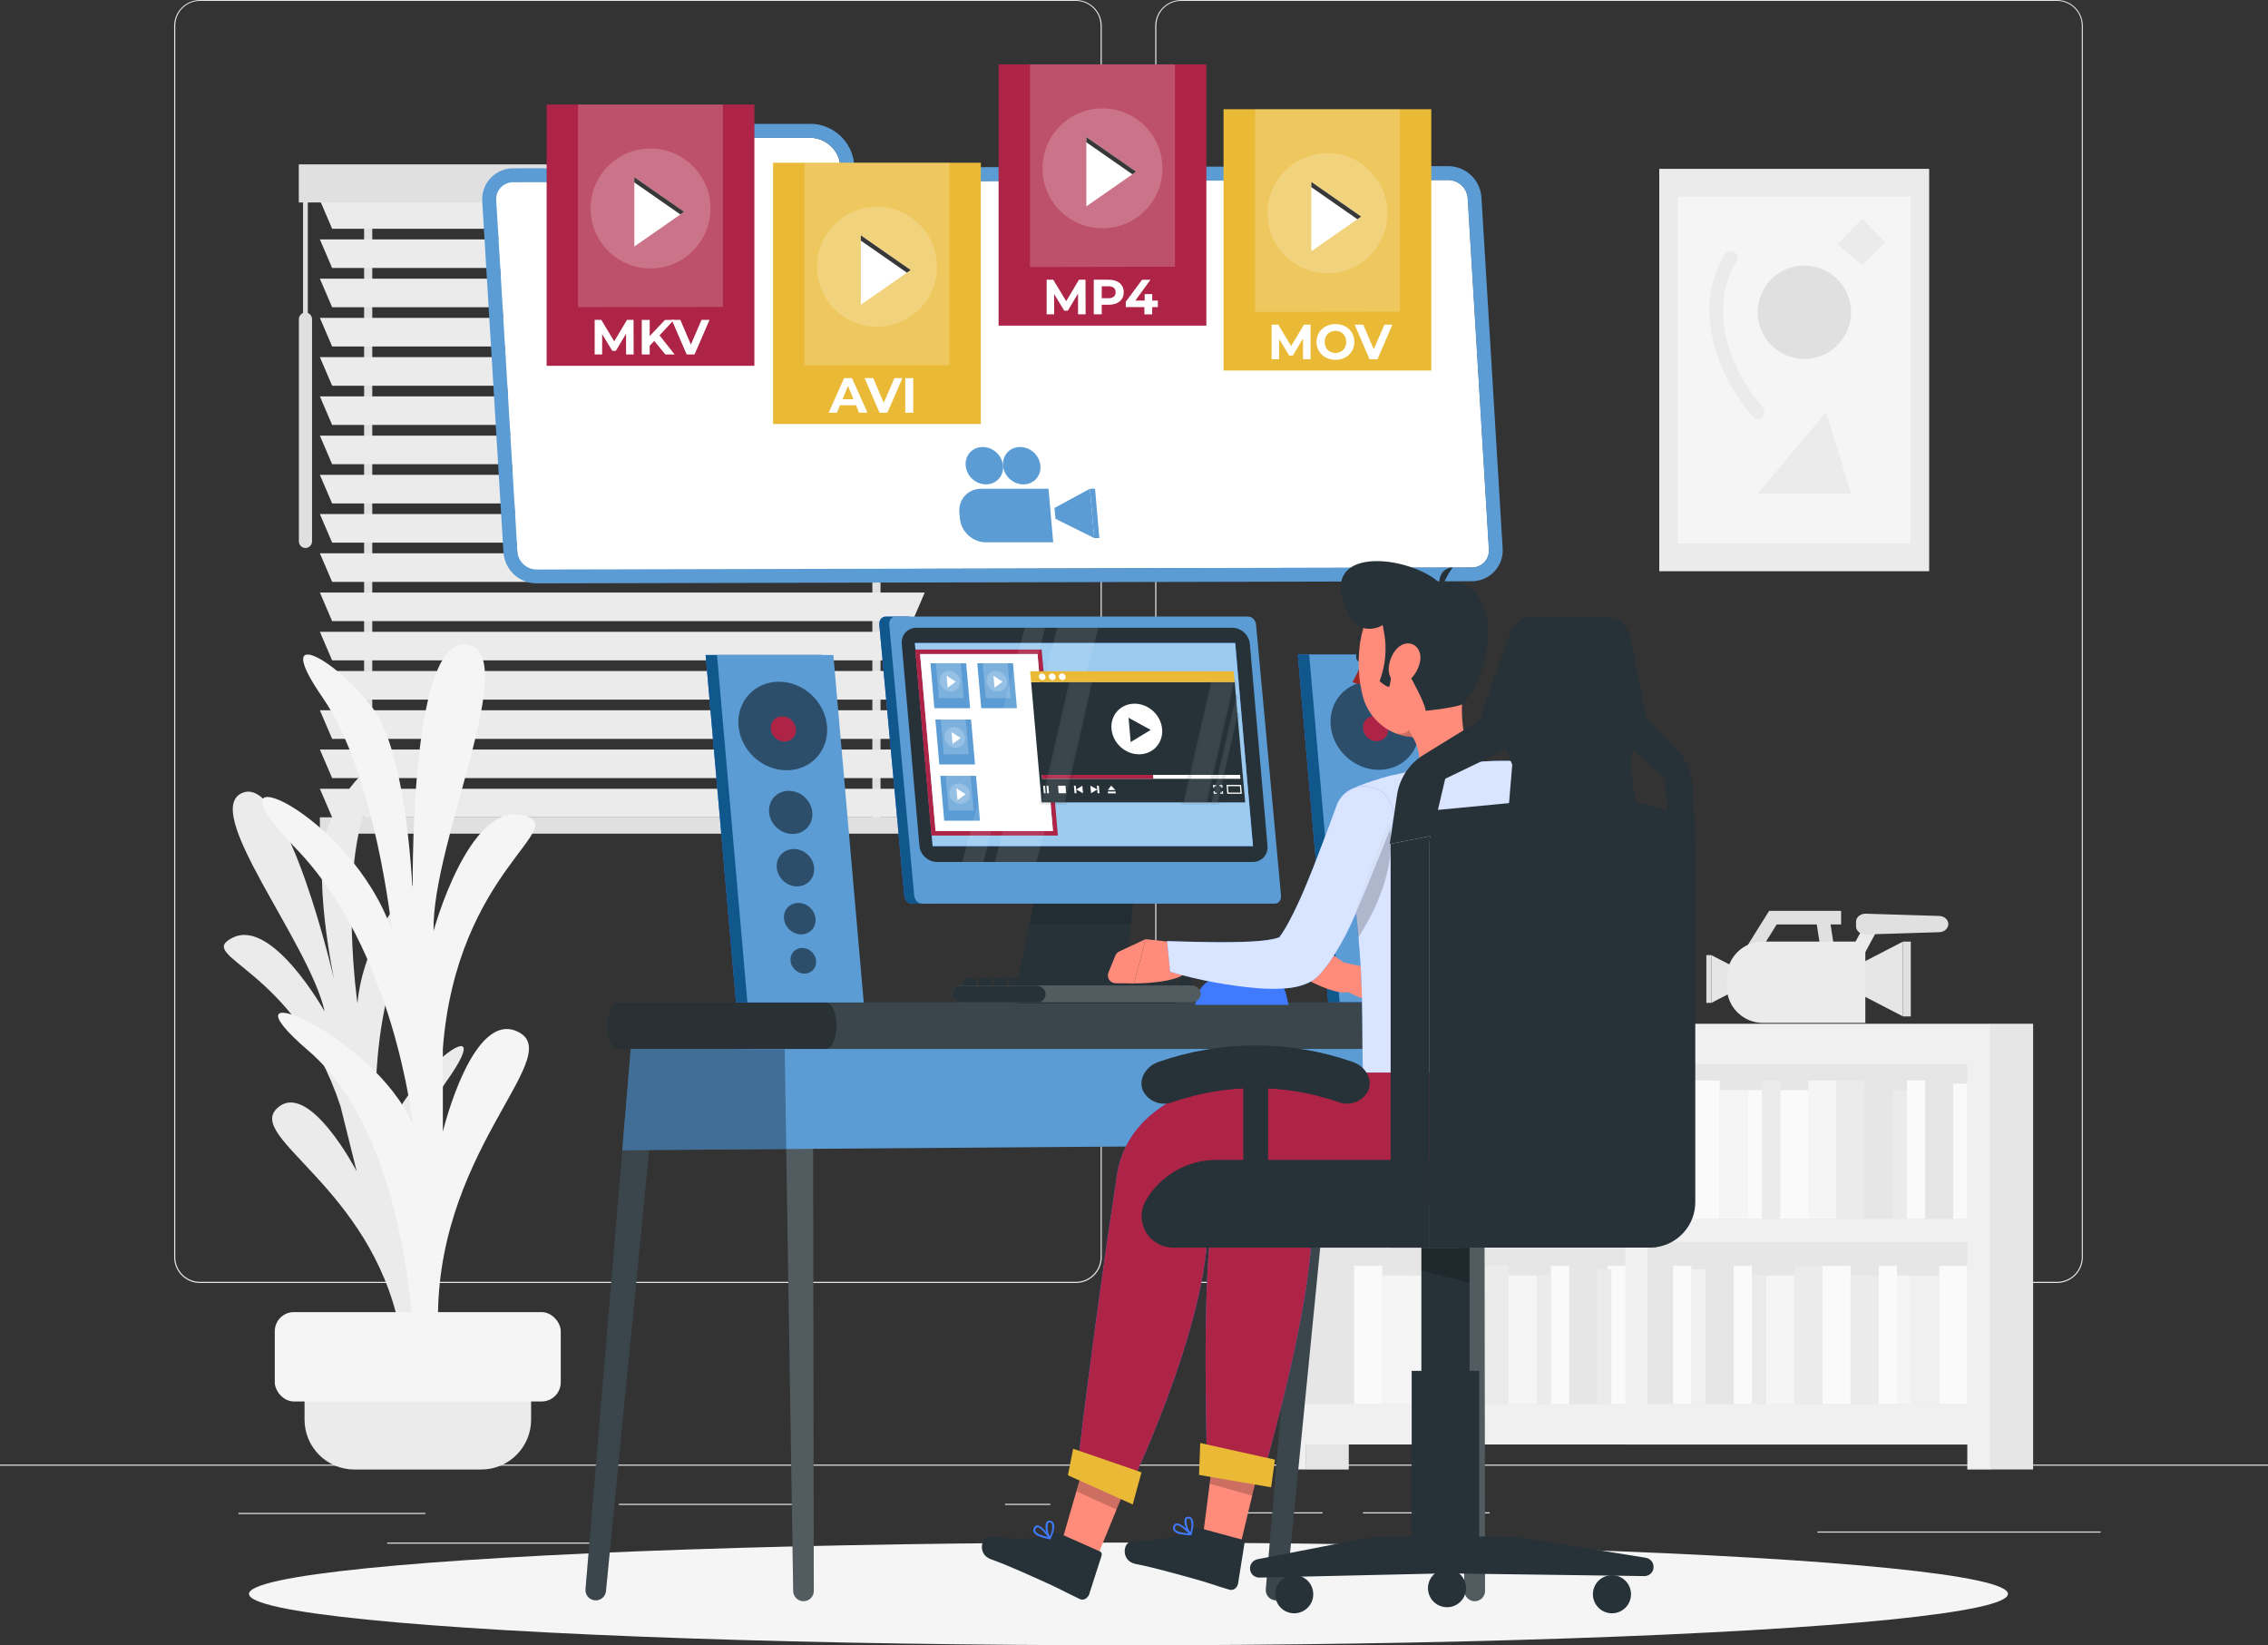 <?xml version="1.0" encoding="UTF-8"?>
<svg id="Layer_2" data-name="Layer 2" xmlns="http://www.w3.org/2000/svg" viewBox="0 0 500 362.66">
  <rect x="0" y="0" width="500" height="362.66" fill="#333333" stroke="none"/>
  <g id="Plant">
    <g>
      <path d="m237.18,282.8H44.09c-3.15,0-5.7-2.56-5.7-5.71V5.66c.03-3.13,2.57-5.65,5.7-5.66h193.09c3.15,0,5.71,2.56,5.71,5.71h0v271.38c0,3.15-2.56,5.71-5.71,5.71ZM44.09.2c-3.01,0-5.45,2.45-5.45,5.46v271.43c0,3.01,2.44,5.45,5.45,5.46h193.09c3.01,0,5.45-2.45,5.46-5.46V5.66c0-3.01-2.45-5.45-5.46-5.46H44.09Z" fill="#e6e6e6"/>
      <path d="m453.49,282.8h-193.1c-3.15,0-5.7-2.56-5.71-5.71V5.66c.03-3.13,2.58-5.65,5.71-5.66h193.1c3.13.01,5.66,2.53,5.69,5.66v271.43c0,3.15-2.54,5.7-5.69,5.71ZM260.39.2c-3.01,0-5.45,2.45-5.46,5.46v271.43c0,3.01,2.45,5.45,5.46,5.46h193.1c3.01,0,5.45-2.45,5.46-5.46V5.66c0-3.01-2.45-5.45-5.46-5.46h-193.1Z" fill="#e6e6e6"/>
    </g>
    <g>
      <rect x="52.57" y="333.48" width="41.21" height=".25" fill="#e0e0e0"/>
      <rect x="136.45" y="331.48" width="41.33" height=".25" fill="#e0e0e0"/>
      <rect x="221.56" y="331.48" width="10" height=".25" fill="#e0e0e0"/>
      <rect x="85.36" y="340.02" width="46.25" height=".25" fill="#e0e0e0"/>
      <rect x="269.98" y="333.35" width="21.6" height=".25" fill="#e0e0e0"/>
      <rect x="300.48" y="333.35" width="27.93" height=".25" fill="#e0e0e0"/>
      <rect x="400.67" y="337.58" width="62.44" height=".25" fill="#e0e0e0"/>
    </g>
    <rect y="322.83" width="500" height=".25" fill="#e0e0e0"/>
    <g>
      <g>
        <g>
          <rect x="80.27" y="41.59" width="1.8" height="140.37" fill="#e0e0e0"/>
          <rect x="192.32" y="41.59" width="1.8" height="140.37" fill="#e0e0e0"/>
        </g>
        <polygon points="201.17 50.42 73.22 50.42 70.52 44.12 203.87 44.12 201.17 50.42" fill="#ebebeb"/>
        <polygon points="201.17 59.07 73.22 59.07 70.52 52.77 203.87 52.77 201.17 59.07" fill="#ebebeb"/>
        <polygon points="201.17 67.72 73.22 67.72 70.52 61.42 203.87 61.42 201.17 67.72" fill="#ebebeb"/>
        <polygon points="201.17 76.37 73.22 76.37 70.52 70.07 203.87 70.07 201.17 76.37" fill="#ebebeb"/>
        <polygon points="201.17 85.02 73.22 85.02 70.52 78.72 203.87 78.72 201.17 85.02" fill="#ebebeb"/>
        <polygon points="201.17 93.67 73.22 93.67 70.52 87.37 203.87 87.37 201.17 93.67" fill="#ebebeb"/>
        <polygon points="201.17 102.32 73.22 102.32 70.52 96.02 203.87 96.02 201.17 102.32" fill="#ebebeb"/>
        <polygon points="201.17 110.97 73.22 110.97 70.52 104.67 203.87 104.67 201.17 110.97" fill="#ebebeb"/>
        <polygon points="201.17 119.61 73.22 119.61 70.52 113.31 203.87 113.31 201.17 119.61" fill="#ebebeb"/>
        <polygon points="201.17 128.26 73.22 128.26 70.52 121.96 203.87 121.96 201.17 128.26" fill="#ebebeb"/>
        <polygon points="201.17 136.91 73.22 136.91 70.52 130.61 203.87 130.61 201.17 136.91" fill="#ebebeb"/>
        <polygon points="201.17 145.56 73.22 145.56 70.52 139.26 203.87 139.26 201.17 145.56" fill="#ebebeb"/>
        <polygon points="201.17 154.21 73.22 154.21 70.52 147.91 203.87 147.91 201.17 154.21" fill="#ebebeb"/>
        <polygon points="201.17 162.86 73.22 162.86 70.52 156.56 203.87 156.56 201.17 162.86" fill="#ebebeb"/>
        <polygon points="201.17 171.51 73.22 171.51 70.52 165.21 203.87 165.21 201.17 171.51" fill="#ebebeb"/>
        <polygon points="201.17 180.16 73.22 180.16 70.52 173.86 203.87 173.86 201.17 180.16" fill="#ebebeb"/>
        <rect x="70.52" y="180.16" width="133.35" height="3.6" fill="#e0e0e0"/>
        <rect x="65.87" y="36.23" width="142.65" height="8.4" fill="#e0e0e0"/>
        <path d="m67.34,120.79h0c-.8,0-1.45-.65-1.45-1.45v-48.99c0-.8.65-1.45,1.45-1.45h0c.8,0,1.45.65,1.45,1.45v48.99c0,.8-.65,1.45-1.45,1.45Z" fill="#e0e0e0"/>
        <rect x="66.81" y="42.94" width="1.05" height="29.1" fill="#e0e0e0"/>
      </g>
      <g>
        <g>
          <rect x="360.84" y="231.73" width="75.81" height="81.59" fill="#e6e6e6"/>
          <rect x="438.69" y="225.66" width="9.53" height="98.25" fill="#e6e6e6"/>
          <rect x="372.9" y="238.16" width="6.21" height="30.49" fill="#fafafa"/>
          <rect x="398.66" y="238.16" width="6.21" height="30.49" fill="#f5f5f5"/>
          <rect x="379.11" y="240.3" width="6.21" height="28.35" fill="#f5f5f5"/>
          <rect x="392.44" y="240.3" width="6.21" height="28.35" fill="#fafafa"/>
          <rect x="388.43" y="238.16" width="4.01" height="30.49" fill="#ebebeb"/>
          <rect x="385.33" y="240.3" width="3.11" height="28.35" fill="#fafafa"/>
          <rect x="404.87" y="238.16" width="6.21" height="30.49" fill="#ebebeb"/>
          <rect x="411.08" y="240.3" width="6.21" height="28.35" fill="#e6e6e6"/>
          <rect x="424.41" y="240.3" width="6.21" height="28.35" fill="#e6e6e6"/>
          <rect x="420.4" y="238.16" width="4.01" height="30.49" fill="#fafafa"/>
          <rect x="417.29" y="240.3" width="3.11" height="28.35" fill="#ebebeb"/>
          <rect x="430.62" y="238.88" width="3.11" height="29.77" fill="#fafafa"/>
          <rect x="427.52" y="279.02" width="6.21" height="30.49" transform="translate(861.24 588.54) rotate(180)" fill="#fafafa"/>
          <rect x="401.76" y="279.02" width="6.21" height="30.49" transform="translate(809.74 588.54) rotate(180)" fill="#fafafa"/>
          <rect x="421.3" y="281.17" width="6.21" height="28.35" transform="translate(848.82 590.68) rotate(180)" fill="#f0f0f0"/>
          <rect x="407.97" y="281.17" width="6.21" height="28.35" transform="translate(822.16 590.68) rotate(180)" fill="#ebebeb"/>
          <rect x="414.18" y="279.02" width="4.01" height="30.49" transform="translate(832.38 588.54) rotate(180)" fill="#fafafa"/>
          <rect x="418.2" y="281.17" width="3.11" height="28.35" transform="translate(839.5 590.68) rotate(180)" fill="#f5f5f5"/>
          <rect x="395.55" y="279.02" width="6.21" height="30.49" transform="translate(797.31 588.54) rotate(180)" fill="#ebebeb"/>
          <rect x="389.34" y="281.17" width="6.21" height="28.35" transform="translate(784.89 590.68) rotate(180)" fill="#f5f5f5"/>
          <rect x="376.01" y="281.17" width="6.21" height="28.35" transform="translate(758.23 590.68) rotate(180)" fill="#e6e6e6"/>
          <rect x="382.22" y="279.02" width="4.01" height="30.49" transform="translate(768.45 588.54) rotate(180)" fill="#fafafa"/>
          <rect x="368.89" y="279.02" width="4.01" height="30.49" transform="translate(741.79 588.54) rotate(180)" fill="#fafafa"/>
          <rect x="386.23" y="281.17" width="3.11" height="28.35" transform="translate(775.57 590.68) rotate(180)" fill="#ebebeb"/>
          <rect x="372.9" y="279.75" width="3.11" height="29.77" transform="translate(748.91 589.26) rotate(180)" fill="#f0f0f0"/>
          <path d="m436.26,225.66h-77.83v92.75h75.28v5.51h5.08v-98.25h-2.54Zm-2.54,83.85h-70.49v-35.75h70.49v35.75Zm0-40.83h-70.49v-34.13h70.49v34.13Z" fill="#f0f0f0"/>
          <rect x="284.9" y="231.73" width="75.81" height="81.59" transform="translate(645.62 545.06) rotate(180)" fill="#e6e6e6"/>
          <rect x="287.82" y="317.41" width="9.53" height="6.5" transform="translate(585.17 641.33) rotate(180)" fill="#e6e6e6"/>
          <rect x="351.95" y="238.16" width="6.21" height="30.49" transform="translate(710.1 506.81) rotate(180)" fill="#fafafa"/>
          <rect x="326.19" y="238.16" width="6.21" height="30.49" transform="translate(658.6 506.81) rotate(180)" fill="#f5f5f5"/>
          <rect x="345.73" y="240.3" width="6.21" height="28.35" transform="translate(697.68 508.95) rotate(180)" fill="#f5f5f5"/>
          <rect x="332.4" y="240.3" width="6.21" height="28.35" transform="translate(671.02 508.95) rotate(180)" fill="#fafafa"/>
          <rect x="338.62" y="238.16" width="4.01" height="30.49" transform="translate(681.24 506.81) rotate(180)" fill="#ebebeb"/>
          <rect x="342.63" y="240.3" width="3.11" height="28.35" transform="translate(688.36 508.95) rotate(180)" fill="#fafafa"/>
          <rect x="324.08" y="238.16" width="6.21" height="30.49" transform="translate(654.36 506.81) rotate(180)" fill="#ebebeb"/>
          <rect x="317.86" y="240.3" width="6.21" height="28.35" transform="translate(641.94 508.95) rotate(180)" fill="#e6e6e6"/>
          <rect x="304.53" y="240.3" width="6.21" height="28.35" transform="translate(615.28 508.95) rotate(180)" fill="#e6e6e6"/>
          <rect x="310.75" y="238.16" width="4.01" height="30.49" transform="translate(625.5 506.81) rotate(180)" fill="#fafafa"/>
          <rect x="314.76" y="240.3" width="3.11" height="28.35" transform="translate(632.62 508.95) rotate(180)" fill="#ebebeb"/>
          <rect x="301.43" y="238.88" width="3.11" height="29.77" transform="translate(605.96 507.53) rotate(180)" fill="#f5f5f5"/>
          <rect x="298.51" y="279.02" width="6.21" height="30.49" fill="#fafafa"/>
          <rect x="324.26" y="279.02" width="6.21" height="30.49" fill="#fafafa"/>
          <rect x="304.72" y="281.17" width="6.21" height="28.35" fill="#f5f5f5"/>
          <rect x="318.05" y="281.17" width="6.21" height="28.35" fill="#ebebeb"/>
          <rect x="314.04" y="279.02" width="4.01" height="30.49" fill="#fafafa"/>
          <rect x="310.93" y="281.17" width="3.11" height="28.35" fill="#f5f5f5"/>
          <rect x="326.38" y="279.02" width="6.21" height="30.49" fill="#ebebeb"/>
          <rect x="332.59" y="281.17" width="6.21" height="28.35" fill="#f5f5f5"/>
          <rect x="345.92" y="281.17" width="6.21" height="28.35" fill="#e6e6e6"/>
          <rect x="341.91" y="279.02" width="4.01" height="30.49" fill="#fafafa"/>
          <rect x="354.42" y="279.02" width="4.01" height="30.49" fill="#fafafa"/>
          <rect x="338.8" y="281.17" width="3.11" height="28.35" fill="#ebebeb"/>
          <rect x="352.13" y="279.75" width="3.11" height="29.77" fill="#ebebeb"/>
          <path d="m282.75,225.66v98.25h5.08v-5.51h75.28v-92.75h-80.37Zm5.08,48.1h70.49v35.75h-70.49v-35.75Zm0-39.21h70.49v34.13h-70.49v-34.13Z" fill="#f0f0f0"/>
        </g>
        <g>
          <path d="m92.43,291.41s-7.28-34.4,5.98-53.03c13.26-18.63-11.98-.21-14.88,17.23,0,0-4.35-31.18,8.51-53.12,12.86-21.94-11.2-3.93-13.24,18.68,0,0-3.94-27.82,1.97-43.46,5.91-15.63-4.37-5.58-8.32,4.22-3.95,9.8,1.23,34.07,1.23,34.07,0,0-10.31-44.87-20.07-41.3-9.76,3.57,14.59,32.97,17.97,48.27,0,0-11.51-20.58-20.24-16.3-8.73,4.28,13.52,6.42,23.71,37.11l3.58,14.39s-10.59-20.31-17.52-13.9c-6.93,6.41,20.53,17.47,26.91,48.25l4.41-1.1Z" fill="#ebebeb"/>
          <g>
            <path d="m67.13,301.92h49.96v11.01c0,6.07-4.93,10.99-10.99,10.99h-27.97c-6.07,0-10.99-4.93-10.99-10.99v-11.01h0Z" fill="#ebebeb"/>
            <rect x="60.58" y="289.22" width="63.04" height="19.7" rx="4.21" ry="4.21" fill="#f5f5f5"/>
          </g>
          <path d="m91.01,293.39s-1.53-43.37-22.96-61.73c-21.43-18.37,14.29-3.83,22.96,16.2,0,0-4.08-38.65-26.02-61.09-21.94-22.45,12.24-8.04,21.43,18.43,0,0-3.57-34.5-15.31-51.46-11.73-16.97,3.57-7.99,11.22,2.57,7.65,10.56,8.67,41.17,8.67,41.17,0,0-1.02-56.82,11.73-55.45,12.75,1.37-7.65,43.84-7.14,63.16,0,0,7.65-28.08,19.39-25.55,11.73,2.53-14.29,11.71-17.35,51.51v18.3s6.63-27.48,16.84-21.87c10.2,5.61-19.39,27.04-17.86,65.81h-5.61Z" fill="#f5f5f5"/>
        </g>
      </g>
      <g>
        <rect x="365.8" y="37.22" width="59.5" height="88.69" fill="#ebebeb"/>
        <rect x="369.91" y="43.34" width="51.29" height="76.45" fill="#f5f5f5"/>
        <g>
          <circle cx="397.8" cy="68.83" r="10.29" transform="translate(239.42 440.17) rotate(-76.72)" fill="#e0e0e0"/>
          <polygon points="387.51 108.83 402.56 90.83 408.09 108.83 387.51 108.83" fill="#ebebeb"/>
          <path d="m380.26,56.04c-7.2,11.73-1.99,26.29,6.19,35.85,1.26,1.47,3.37-.66,2.12-2.12-7.31-8.54-12.17-21.7-5.72-32.21,1.01-1.65-1.58-3.16-2.59-1.51h0Z" fill="#ebebeb"/>
          <polygon points="410.56 48.2 405.06 53.83 410.56 58.54 415.56 53.37 410.56 48.2" fill="#ebebeb"/>
        </g>
      </g>
      <g>
        <g>
          <polygon points="409.81 211.28 383.45 211.28 390.02 200.78 405.89 200.78 405.89 203.78 391.68 203.78 388.87 208.28 409.81 208.28 409.81 211.28" fill="#e0e0e0"/>
          <rect x="400.72" y="202.02" width="3" height="6.04" transform="translate(-26.47 63.46) rotate(-8.74)" fill="#e0e0e0"/>
        </g>
        <g>
          <rect x="407.55" y="205.23" width="7.33" height="3" transform="translate(33.55 469.81) rotate(-61.55)" fill="#ebebeb"/>
          <path d="m427.52,205.48l-16.18.5c-1.18.04-2.16-.78-2.16-1.79v-1c0-1.02.98-1.83,2.16-1.79l16.18.5c1.12.03,2.01.83,2.01,1.79h0c0,.97-.89,1.76-2.01,1.79Z" fill="#e0e0e0"/>
        </g>
        <g>
          <polygon points="377.28 221.06 385.21 216.96 385.21 214.63 377.28 210.53 377.28 221.06" fill="#e6e6e6"/>
          <rect x="376.18" y="210.53" width="1.1" height="10.53" fill="#e0e0e0"/>
        </g>
        <g>
          <polygon points="419.53 224.04 407.12 217.62 407.12 213.97 419.53 207.55 419.53 224.04" fill="#e6e6e6"/>
          <rect x="419.53" y="207.55" width="1.72" height="16.5" fill="#e0e0e0"/>
        </g>
        <path d="m411.23,225.47h-22.59c-4.39,0-7.95-3.56-7.95-7.96v-2.01c0-4.39,3.56-7.95,7.95-7.95h22.59v17.92Z" fill="#ebebeb"/>
      </g>
    </g>
    <g id="Shadow--inject-214">
      <ellipse id="path--inject-214" cx="248.78" cy="351.34" rx="193.89" ry="11.32" fill="#f5f5f5"/>
    </g>
    <g>
      <path d="m295.29,231.96h-6.24l-9.99,118.35c-.11,1.32.93,2.45,2.26,2.45h0c1.16,0,2.14-.88,2.25-2.04l11.73-118.77Z" fill="#263238"/>
      <path d="m295.29,231.96h-6.24l-9.99,118.35c-.11,1.32.93,2.45,2.26,2.45h0c1.16,0,2.14-.88,2.25-2.04l11.73-118.77Z" fill="#fff" opacity=".1"/>
      <g>
        <path d="m145.31,231.13h-6.24l-9.99,119.18c-.11,1.32.93,2.45,2.26,2.45h0c1.16,0,2.14-.88,2.25-2.04l11.73-119.59Z" fill="#263238"/>
        <path d="m145.31,231.13h-6.24l-9.99,119.18c-.11,1.32.93,2.45,2.26,2.45h0c1.16,0,2.14-.88,2.25-2.04l11.73-119.59Z" fill="#fff" opacity=".1"/>
      </g>
      <g>
        <g>
          <path d="m172.99,231.13h6.24l.18,119.54c0,1.25-1.01,2.27-2.27,2.27h0c-1.24,0-2.25-1-2.27-2.23l-1.89-119.58Z" fill="#263238"/>
          <path d="m172.99,231.13h6.24l.18,119.54c0,1.25-1.01,2.27-2.27,2.27h0c-1.24,0-2.25-1-2.27-2.23l-1.89-119.58Z" fill="#fff" opacity=".2"/>
        </g>
        <g>
          <path d="m320.97,231.13h6.24l.18,119.54c0,1.25-1.01,2.27-2.27,2.27h0c-1.24,0-2.25-1-2.27-2.23l-1.89-119.58Z" fill="#263238"/>
          <path d="m327.22,231.13l.18,119.54c0,1.25-1.01,2.27-2.27,2.27h0c-1.24,0-2.25-1-2.27-2.23l-1.89-119.58h6.24Z" fill="#fff" opacity=".2"/>
        </g>
        <polygon points="137.19 253.54 327.08 252.13 327.08 231.13 139.06 231.13 137.19 253.54" fill="#5b9cd5"/>
        <polygon points="172.99 231.29 173.34 253.27 137.19 253.54 139.06 231.13 172.99 231.29" opacity=".3"/>
      </g>
      <path d="m334.41,226.09h0c0-2.83-1.05-5.12-2.35-5.13h-195.83c-1.3,0-2.35,2.3-2.35,5.13h0c0,2.83,1.05,5.12,2.35,5.13h195.83c1.3,0,2.35-2.3,2.35-5.13Z" fill="#263238"/>
      <path d="m334.41,226.09h0c0-2.83-1.05-5.12-2.35-5.13h-195.83c-1.3,0-2.35,2.3-2.35,5.13h0c0,2.83,1.05,5.12,2.35,5.13h195.83c1.3,0,2.35-2.3,2.35-5.13Z" fill="#fff" opacity=".1"/>
      <path d="m184.42,226.09h0c0-2.83-1.05-5.12-2.35-5.13h-45.84c-1.3,0-2.35,2.3-2.35,5.13h0c0,2.83,1.05,5.12,2.35,5.13h45.84c1.3,0,2.35-2.3,2.35-5.13Z" opacity=".3"/>
    </g>
    <g>
      <path d="m284.06,221.49h-20.57l.47-2.23c2.19-5.9,13.44-5.9,13.44-5.9,2.79.16,5.51,2.77,6.29,6.42l.37,1.72Z" fill="#407bff"/>
      <g>
        <path d="m226.98,218.19h20.66l2.46-21.6h-18.76l-4.36,21.6Z" fill="#263238"/>
        <path d="m223.33,220.93h.98v.24h35.05v-2.99h-32.38l4.36-21.6h18.76l1.04-9.16c-.05-1.25-1.09-2.23-2.34-2.23h-16.08c-1.26,0-2.29.99-2.35,2.23l-7.04,33.51Z" fill="#263238"/>
        <polygon points="226.98 218.19 247.64 218.19 249.91 198.29 250.1 196.59 231.34 196.59 226.98 218.19" fill="#263238"/>
        <polygon points="249.24 203.78 250.1 196.59 228.45 196.59 226.94 203.78 249.24 203.78" opacity=".1"/>
      </g>
      <g>
        <g>
          <g>
            <path d="m259.79,218.82h2.45c.26,0,.47-.19.47-.43v-2.37c0-.24-.21-.43-.47-.43h-1.76c-.21,0-.4.13-.45.32l-.69,2.37c-.08.27.14.54.45.54Z" fill="#263238"/>
            <path d="m256.4,218.82h2.45c.26,0,.47-.19.47-.43v-2.37c0-.24-.21-.43-.47-.43h-1.76c-.21,0-.4.13-.45.32l-.69,2.37c-.08.27.15.54.45.54Z" fill="#263238"/>
            <path d="m253.01,218.82h2.45c.26,0,.47-.19.47-.43v-2.37c0-.24-.21-.43-.47-.43h-1.76c-.21,0-.4.13-.45.32l-.69,2.37c-.08.27.14.54.45.54Z" fill="#263238"/>
            <path d="m249.62,218.82h2.45c.26,0,.47-.19.47-.43v-2.37c0-.24-.21-.43-.47-.43h-1.76c-.21,0-.4.13-.45.32l-.69,2.37c-.08.27.14.54.45.54Z" fill="#263238"/>
            <path d="m246.23,218.82h2.45c.26,0,.47-.19.47-.43v-2.37c0-.24-.21-.43-.47-.43h-1.76c-.21,0-.4.13-.45.32l-.69,2.37c-.08.27.14.54.45.54Z" fill="#263238"/>
            <path d="m242.84,218.82h2.45c.26,0,.47-.19.47-.43v-2.37c0-.24-.21-.43-.47-.43h-1.76c-.21,0-.4.13-.45.32l-.69,2.37c-.08.27.14.54.45.54Z" fill="#263238"/>
            <path d="m239.45,218.82h2.45c.26,0,.47-.19.47-.43v-2.37c0-.24-.21-.43-.47-.43h-1.76c-.21,0-.4.13-.45.32l-.69,2.37c-.08.27.14.54.45.54Z" fill="#263238"/>
            <path d="m236.06,218.82h2.45c.26,0,.47-.19.47-.43v-2.37c0-.24-.21-.43-.47-.43h-1.76c-.21,0-.4.13-.45.32l-.69,2.37c-.08.27.14.54.45.54Z" fill="#263238"/>
            <path d="m232.67,218.82h2.45c.26,0,.47-.19.47-.43v-2.37c0-.24-.21-.43-.47-.43h-1.76c-.21,0-.4.13-.45.32l-.69,2.37c-.08.27.14.54.45.54Z" fill="#263238"/>
            <path d="m229.28,218.82h2.45c.26,0,.47-.19.47-.43v-2.37c0-.24-.21-.43-.47-.43h-1.76c-.21,0-.4.13-.45.32l-.69,2.37c-.08.27.14.54.45.54Z" fill="#263238"/>
            <path d="m225.88,218.82h2.45c.26,0,.47-.19.47-.43v-2.37c0-.24-.21-.43-.47-.43h-1.76c-.21,0-.4.13-.45.32l-.69,2.37c-.08.27.14.54.45.54Z" fill="#263238"/>
            <path d="m222.49,218.82h2.45c.26,0,.47-.19.47-.43v-2.37c0-.24-.21-.43-.47-.43h-1.76c-.21,0-.4.13-.45.32l-.69,2.37c-.08.27.14.54.45.54Z" fill="#263238"/>
            <path d="m219.1,218.82h2.45c.26,0,.47-.19.47-.43v-2.37c0-.24-.21-.43-.47-.43h-1.76c-.21,0-.4.13-.45.32l-.69,2.37c-.08.27.14.54.45.54Z" fill="#263238"/>
            <path d="m215.71,218.82h2.45c.26,0,.47-.19.47-.43v-2.37c0-.24-.21-.43-.47-.43h-1.76c-.21,0-.4.13-.45.32l-.69,2.37c-.08.27.14.54.45.54Z" fill="#263238"/>
            <path d="m212.32,218.82h2.45c.26,0,.47-.19.47-.43v-2.37c0-.24-.21-.43-.47-.43h-1.76c-.21,0-.4.13-.45.32l-.69,2.37c-.08.27.14.54.45.54Z" fill="#263238"/>
          </g>
          <path d="m209.85,219.08c0,1.03.92,1.86,2.04,1.86h50.77c1.13,0,2.04-.83,2.04-1.86,0-.52-.23-.99-.59-1.32-.36-.33-.85-.53-1.4-.54h-50.82c-.2,0-.39.03-.57.07-.85.23-1.48.94-1.48,1.79Z" fill="#263238"/>
        </g>
        <path d="m209.85,219.08c0,1.03.92,1.86,2.04,1.86h50.77c1.13,0,2.04-.83,2.04-1.86,0-.52-.23-.99-.59-1.32-.36-.33-.85-.53-1.4-.54h-50.82c-.2,0-.39.03-.57.07-.85.23-1.48.94-1.48,1.79Z" fill="#fff" opacity=".2"/>
        <path d="m209.85,219.08c0,1.03.92,1.86,2.04,1.86h17.19c.82-.24,1.42-.95,1.42-1.78,0-.12,0-.23-.03-.33-.08-.38-.28-.72-.57-.99-.13-.12-.28-.22-.44-.31-.08-.04-.16-.07-.24-.11-.25-.09-.51-.14-.78-.14h-17.11c-.85.23-1.48.94-1.48,1.79Z" fill="#263238"/>
      </g>
      <g>
        <g>
          <path d="m195.24,135.92h5.19l5.83,63.28h-5.19c-.86,0-1.63-.8-1.72-1.8l-5.5-59.68c-.09-.99.53-1.8,1.39-1.8Z" fill="#407bff"/>
          <path d="m195.24,135.92h5.19l5.83,63.28h-5.19c-.86,0-1.63-.8-1.72-1.8l-5.5-59.68c-.09-.99.53-1.8,1.39-1.8Z" fill="#10578c"/>
          <path d="m203.26,199.19h77.76c.86,0,1.48-.8,1.39-1.8l-5.5-59.68c-.09-.99-.86-1.8-1.72-1.8h-77.76c-.86,0-1.48.8-1.39,1.8l5.5,59.68c.09.99.86,1.8,1.72,1.8Z" fill="#5b9cd5"/>
        </g>
        <g>
          <polygon points="205.61 186.5 276.23 186.5 272.31 141.73 201.69 141.73 205.61 186.5" fill="#407bff"/>
          <path d="m206.58,190h69.59c1.97,0,3.43-1.6,3.26-3.57l-3.89-44.49c-.17-1.97-1.91-3.57-3.89-3.57h-69.59c-1.97,0-3.43,1.6-3.26,3.57l3.89,44.49c.17,1.97,1.91,3.57,3.89,3.57Z" fill="#263238"/>
          <g>
            <polygon points="205.61 186.5 276.23 186.5 272.31 141.73 201.69 141.73 205.61 186.5" fill="#407bff"/>
            <polygon points="205.61 186.5 276.23 186.5 272.31 141.73 201.69 141.73 205.61 186.5" fill="#9ccbef"/>
          </g>
          <g>
            <path d="m228.73,144.18l3.41,39h-25.89l-3.41-39h25.89m.92-1h-27.9l.09,1.09,3.41,39,.08.91h27.9l-.1-1.09-3.41-39-.08-.91h0Z" fill="#ad2446"/>
            <polygon points="232.14 183.18 206.26 183.18 202.84 144.18 228.73 144.18 232.14 183.18" fill="#fff"/>
            <g>
              <polygon points="213.87 156.1 205.99 156.1 205.13 146.2 213 146.2 213.87 156.1" fill="#5b9cd5"/>
              <g fill="none" opacity=".2">
                <path d="m206.06,146.2h0s-.68,0-.68,0h0s-.26,0-.26,0l.67,7.68h.26l-.05-.56h.68l.05.56h.26l-.67-7.68h-.26Zm-.32,4.12l-.1-1.12h.68l.1,1.12h-.68Zm.7.26l.1,1.12h-.68l-.1-1.12h.68Zm-.82-1.63l-.1-1.12h.68l.1,1.12h-.68Zm-.12-1.37l-.1-1.12h.68l.1,1.12h-.68Zm.48,5.49l-.1-1.12h.68l.1,1.12h-.68Z"/>
              </g>
              <g fill="none" opacity=".2">
                <path d="m212.74,146.2h0s-.68,0-.68,0h0s-.26,0-.26,0l.67,7.68h.26l-.05-.56h.68l.05.56h.26l-.67-7.68h-.26Zm-.32,4.12l-.1-1.12h.68l.1,1.12h-.68Zm.7.26l.1,1.12h-.68l-.1-1.12h.68Zm-.82-1.63l-.1-1.12h.68l.1,1.12h-.68Zm-.12-1.37l-.1-1.12h.68l.1,1.12h-.68Zm.48,5.49l-.1-1.12h.68l.1,1.12h-.68Z"/>
              </g>
              <polygon points="212.48 153.87 206.99 153.88 206.32 146.2 211.81 146.2 212.48 153.87" fill="#fff" opacity=".2"/>
              <path d="m211.68,150.14c.11,1.26-.82,2.27-2.07,2.27s-2.36-1.02-2.47-2.27c-.11-1.26.82-2.27,2.07-2.27s2.36,1.02,2.47,2.27Z" fill="#fff" opacity=".2"/>
              <polygon points="208.69 148.95 210.7 150.27 208.92 151.58 208.69 148.95" fill="#fff"/>
            </g>
            <g>
              <polygon points="214.95 168.5 207.08 168.5 206.21 158.6 214.08 158.6 214.95 168.5" fill="#5b9cd5"/>
              <g fill="none" opacity=".2">
                <path d="m207.15,158.6h0s-.68,0-.68,0h0s-.26,0-.26,0l.67,7.68h.26l-.05-.56h.68l.05.56h.26l-.67-7.68h-.26Zm-.32,4.12l-.1-1.12h.68l.1,1.12h-.68Zm.7.26l.1,1.12h-.68l-.1-1.12h.68Zm-.82-1.63l-.1-1.12h.68l.1,1.12h-.68Zm-.12-1.37l-.1-1.12h.68l.1,1.12h-.68Zm.48,5.49l-.1-1.12h.68l.1,1.12h-.68Z"/>
              </g>
              <g fill="none" opacity=".2">
                <path d="m213.83,158.6h0s-.68,0-.68,0h0s-.26,0-.26,0l.67,7.68h.26l-.05-.56h.68l.05.56h.26l-.67-7.68h-.26Zm-.32,4.12l-.1-1.12h.68l.1,1.12h-.68Zm.7.26l.1,1.12h-.68l-.1-1.12h.68Zm-.82-1.63l-.1-1.12h.68l.1,1.12h-.68Zm-.12-1.37l-.1-1.12h.68l.1,1.12h-.68Zm.48,5.49l-.1-1.12h.68l.1,1.12h-.68Z"/>
              </g>
              <polygon points="213.57 166.27 208.07 166.28 207.4 158.6 212.89 158.6 213.57 166.27" fill="#fff" opacity=".2"/>
              <path d="m212.77,162.54c.11,1.26-.82,2.27-2.07,2.27s-2.36-1.02-2.47-2.27c-.11-1.26.82-2.27,2.07-2.27s2.36,1.02,2.47,2.27Z" fill="#fff" opacity=".2"/>
              <polygon points="209.78 161.36 211.78 162.67 210.01 163.98 209.78 161.36" fill="#fff"/>
            </g>
            <g>
              <polygon points="224.19 156.1 216.32 156.1 215.45 146.2 223.33 146.2 224.19 156.1" fill="#5b9cd5"/>
              <g fill="none" opacity=".2">
                <path d="m216.39,146.2h0s-.68,0-.68,0h0s-.26,0-.26,0l.67,7.68h.26l-.05-.56h.68l.05.56h.26l-.67-7.68h-.26Zm-.32,4.12l-.1-1.12h.68l.1,1.12h-.68Zm.7.26l.1,1.12h-.68l-.1-1.12h.68Zm-.82-1.63l-.1-1.12h.68l.1,1.12h-.68Zm-.12-1.37l-.1-1.12h.68l.1,1.12h-.68Zm.48,5.49l-.1-1.12h.68l.1,1.12h-.68Z"/>
              </g>
              <g fill="none" opacity=".2">
                <path d="m223.07,146.2h0s-.68,0-.68,0h0s-.26,0-.26,0l.67,7.68h.26l-.05-.56h.68l.05.56h.26l-.67-7.68h-.26Zm-.32,4.12l-.1-1.12h.68l.1,1.12h-.68Zm.7.26l.1,1.12h-.68l-.1-1.12h.68Zm-.82-1.63l-.1-1.12h.68l.1,1.12h-.68Zm-.12-1.37l-.1-1.12h.68l.1,1.12h-.68Zm.48,5.49l-.1-1.12h.68l.1,1.12h-.68Z"/>
              </g>
              <polygon points="222.81 153.87 217.32 153.88 216.64 146.2 222.14 146.2 222.81 153.87" fill="#fff" opacity=".2"/>
              <path d="m222.01,150.14c.11,1.26-.82,2.27-2.07,2.27s-2.36-1.02-2.47-2.27c-.11-1.26.82-2.27,2.07-2.27s2.36,1.02,2.47,2.27Z" fill="#fff" opacity=".2"/>
              <polygon points="219.02 148.95 221.02 150.27 219.25 151.58 219.02 148.95" fill="#fff"/>
            </g>
            <g>
              <polygon points="216.04 180.91 208.16 180.91 207.3 171.01 215.17 171.01 216.04 180.91" fill="#5b9cd5"/>
              <g fill="none" opacity=".2">
                <path d="m208.23,171.01h0s-.68,0-.68,0h0s-.26,0-.26,0l.67,7.68h.26l-.05-.56h.68l.05.56h.26l-.67-7.68h-.26Zm-.32,4.12l-.1-1.12h.68l.1,1.12h-.68Zm.7.26l.1,1.12h-.68l-.1-1.12h.68Zm-.82-1.63l-.1-1.12h.68l.1,1.12h-.68Zm-.12-1.37l-.1-1.12h.68l.1,1.12h-.68Zm.48,5.49l-.1-1.12h.68l.1,1.12h-.68Z"/>
              </g>
              <g fill="none" opacity=".2">
                <path d="m214.91,171.01h0s-.68,0-.68,0h0s-.26,0-.26,0l.67,7.68h.26l-.05-.56h.68l.05.56h.26l-.67-7.68h-.26Zm-.32,4.12l-.1-1.12h.68l.1,1.12h-.68Zm.7.26l.1,1.12h-.68l-.1-1.12h.68Zm-.82-1.63l-.1-1.12h.68l.1,1.12h-.68Zm-.12-1.37l-.1-1.12h.68l.1,1.12h-.68Zm.48,5.49l-.1-1.12h.68l.1,1.12h-.68Z"/>
              </g>
              <polygon points="214.65 178.68 209.16 178.69 208.49 171.01 213.98 171.01 214.65 178.68" fill="#fff" opacity=".2"/>
              <path d="m213.85,174.95c.11,1.26-.82,2.27-2.07,2.27s-2.36-1.02-2.47-2.27c-.11-1.26.82-2.27,2.07-2.27s2.36,1.02,2.47,2.27Z" fill="#fff" opacity=".2"/>
              <polygon points="210.86 173.76 212.87 175.07 211.09 176.39 210.86 173.76" fill="#fff"/>
            </g>
          </g>
          <g>
            <polygon points="225.93 138.39 212.14 189.98 216.78 189.98 230.42 138.39 225.93 138.39" fill="#fff" isolation="isolate" opacity=".1"/>
            <polygon points="233.09 138.39 219.3 189.98 228.5 189.98 242.14 138.39 233.09 138.39" fill="#fff" isolation="isolate" opacity=".1"/>
          </g>
          <g>
            <g>
              <g>
                <polygon points="274.51 176.86 229.64 176.86 227.32 150.36 272.19 150.36 274.51 176.86" fill="#263238"/>
                <g>
                  <path d="m256.2,160.69c.27,3.08-2.01,5.58-5.09,5.58s-5.8-2.5-6.07-5.58c-.27-3.08,2.01-5.58,5.09-5.58s5.8,2.5,6.07,5.58Z" fill="#fff"/>
                  <polygon points="253.68 160.89 248.8 158.21 249.27 163.57 253.68 160.89" fill="#263238"/>
                </g>
              </g>
              <g>
                <g>
                  <polygon points="273.46 171.66 229.78 171.66 229.7 170.8 273.38 170.8 273.46 171.66" fill="#fff"/>
                  <polygon points="254.26 171.66 229.78 171.66 229.7 170.8 254.19 170.8 254.26 171.66" fill="#ad2446"/>
                </g>
                <g>
                  <g>
                    <polygon points="230.53 174.85 230.11 174.85 229.96 173.19 230.38 173.19 230.53 174.85" fill="#fff"/>
                    <polygon points="231.26 174.85 230.84 174.85 230.7 173.19 231.12 173.19 231.26 174.85" fill="#fff"/>
                  </g>
                  <g>
                    <polygon points="235.05 174.85 233.39 174.85 233.25 173.19 234.9 173.19 235.05 174.85" fill="#fff"/>
                    <polygon points="237.25 174.02 238.61 173.19 238.75 174.85 237.25 174.02" fill="#fff"/>
                    <polygon points="237.32 174.85 236.9 174.85 236.75 173.19 237.17 173.19 237.32 174.85" fill="#fff"/>
                    <g>
                      <polygon points="241.89 174.02 240.39 173.19 240.53 174.85 241.89 174.02" fill="#fff"/>
                      <polygon points="241.97 174.85 242.39 174.85 242.24 173.19 241.82 173.19 241.97 174.85" fill="#fff"/>
                    </g>
                    <g>
                      <polygon points="244.97 173.16 244.23 174.16 245.89 174.16 244.97 173.16" fill="#fff"/>
                      <polygon points="245.98 174.88 245.95 174.46 244.23 174.46 244.27 174.88 245.98 174.88" fill="#fff"/>
                    </g>
                  </g>
                </g>
                <g>
                  <path d="m273.77,174.98h-3.2l-.17-1.96h3.2l.17,1.96Zm-2.95-.27h2.65l-.12-1.42h-2.65l.12,1.42Z" fill="#fff"/>
                  <polygon points="268.22 174.98 267.57 174.98 267.52 174.41 267.79 174.39 267.82 174.71 268.22 174.71 268.22 174.98" fill="#fff"/>
                  <polygon points="269.65 174.98 269 174.98 269 174.71 269.36 174.71 269.33 174.41 269.6 174.39 269.65 174.98" fill="#fff"/>
                  <polygon points="269.26 173.65 269.24 173.3 268.86 173.3 268.86 173.03 269.48 173.03 269.54 173.63 269.26 173.65" fill="#fff"/>
                  <polygon points="267.46 173.65 267.4 173.03 268.07 173.03 268.07 173.3 267.7 173.3 267.73 173.63 267.46 173.65" fill="#fff"/>
                </g>
              </g>
              <polygon points="235.7 150.36 240.77 150.36 234.76 176.86 229.63 176.86 235.7 150.36" fill="#fff" opacity=".1" stroke="#263238" stroke-linecap="round" stroke-linejoin="round"/>
              <polygon points="260.93 176.86 267 150.36 272.07 150.36 266.06 176.86 260.93 176.86" fill="#fff" opacity=".1" stroke="#263238" stroke-linecap="round" stroke-linejoin="round"/>
              <polyline points="272.47 153.58 268.53 170.8 268.33 171.66 267.99 173.16 267.67 174.54 267.14 176.86 268.46 176.86 269.3 173.16 269.64 171.66 269.83 170.8 272.82 157.63" fill="#fff" opacity=".1" stroke="#263238" stroke-linecap="round" stroke-linejoin="round"/>
            </g>
            <g>
              <polygon points="272.19 150.36 227.32 150.36 227.11 147.96 271.98 147.96 272.19 150.36" fill="#eaba36"/>
              <g>
                <path d="m230.5,149.18c.04.41-.27.74-.68.74s-.77-.33-.81-.74c-.04-.41.27-.74.68-.74s.77.33.81.74Z" fill="#fff"/>
                <path d="m232.72,149.18c.04.41-.27.74-.68.74s-.77-.33-.81-.74c-.04-.41.27-.74.68-.74s.77.33.81.74Z" fill="#fff"/>
                <path d="m234.93,149.18c.04.41-.27.74-.68.74s-.77-.33-.81-.74c-.04-.41.27-.74.68-.74s.77.33.81.74Z" fill="#fff"/>
              </g>
            </g>
          </g>
        </g>
      </g>
      <g>
        <g>
          <polygon points="187.9 220.97 162.26 220.97 155.56 144.38 181.2 144.38 187.9 220.97" fill="#407bff"/>
          <polygon points="187.9 220.97 162.26 220.97 155.56 144.38 181.2 144.38 187.9 220.97" fill="#10578c"/>
        </g>
        <polygon points="190.42 220.97 164.77 220.97 158.07 144.38 183.72 144.38 190.42 220.97" fill="#5b9cd5"/>
        <g>
          <path d="m171.72,150.27c-5.39,0-9.38,4.37-8.91,9.76.47,5.39,5.22,9.76,10.61,9.76s9.38-4.37,8.91-9.76c-.47-5.39-5.22-9.76-10.61-9.76Z" opacity=".5"/>
          <path d="m169.93,160.69c.13,1.53,1.49,2.78,3.02,2.78s2.67-1.24,2.53-2.78c-.13-1.53-1.49-2.78-3.02-2.78s-2.67,1.24-2.53,2.78Z" fill="#ad2446"/>
          <g>
            <path d="m169.55,179.07c.23,2.63,2.55,4.76,5.18,4.76s4.58-2.13,4.35-4.76c-.23-2.63-2.55-4.76-5.18-4.76h0c-2.63,0-4.58,2.13-4.35,4.76Z" opacity=".5"/>
            <path d="m171.24,191.26c.2,2.27,2.2,4.12,4.48,4.12s3.96-1.84,3.76-4.12-2.2-4.12-4.48-4.12h0c-2.27,0-3.96,1.84-3.76,4.12Z" opacity=".5"/>
            <path d="m172.84,202.49c.17,1.92,1.86,3.47,3.78,3.47s3.34-1.55,3.17-3.47c-.17-1.92-1.86-3.47-3.78-3.47h0c-1.92,0-3.34,1.55-3.17,3.47Z" opacity=".5"/>
            <path d="m174.27,211.78c.14,1.56,1.51,2.83,3.07,2.83s2.72-1.27,2.58-2.83c-.14-1.56-1.51-2.83-3.07-2.83h0c-1.56,0-2.72,1.27-2.58,2.83Z" opacity=".5"/>
          </g>
        </g>
      </g>
      <g>
        <g>
          <polygon points="318.45 220.87 292.81 220.87 286.11 144.28 311.75 144.28 318.45 220.87" fill="#407bff"/>
          <polygon points="318.45 220.87 292.81 220.87 286.11 144.28 311.75 144.28 318.45 220.87" fill="#10578c"/>
        </g>
        <polygon points="320.97 220.87 295.32 220.87 288.62 144.28 314.27 144.28 320.97 220.87" fill="#5b9cd5"/>
        <g>
          <path d="m302.27,150.17c-5.39,0-9.38,4.37-8.91,9.76.47,5.39,5.22,9.76,10.61,9.76s9.38-4.37,8.91-9.76c-.47-5.39-5.22-9.76-10.61-9.76Z" opacity=".5"/>
          <path d="m300.48,160.6c.13,1.53,1.49,2.78,3.02,2.78s2.67-1.24,2.53-2.78c-.13-1.53-1.49-2.78-3.02-2.78s-2.67,1.24-2.53,2.78Z" fill="#ad2446"/>
          <g>
            <path d="m300.1,178.97c.23,2.63,2.55,4.76,5.18,4.76s4.58-2.13,4.35-4.76c-.23-2.63-2.55-4.76-5.18-4.76h0c-2.63,0-4.58,2.13-4.35,4.76Z" opacity=".5"/>
            <path d="m301.79,191.16c.2,2.27,2.2,4.12,4.48,4.12s3.96-1.84,3.76-4.12c-.2-2.27-2.2-4.12-4.48-4.12h0c-2.27,0-3.96,1.84-3.76,4.12Z" opacity=".5"/>
            <path d="m303.39,202.39c.17,1.92,1.86,3.47,3.78,3.47s3.34-1.55,3.17-3.47c-.17-1.92-1.86-3.47-3.78-3.47h0c-1.92,0-3.34,1.55-3.17,3.47Z" opacity=".5"/>
            <path d="m304.82,211.69c.14,1.56,1.51,2.83,3.07,2.83s2.72-1.27,2.58-2.83c-.14-1.56-1.51-2.83-3.07-2.83h0c-1.56,0-2.72,1.27-2.58,2.83Z" opacity=".5"/>
          </g>
        </g>
      </g>
    </g>
    <g>
      <g>
        <g>
          <path d="m114.06,121.56l-4.67-77.4c0-.1-.01-.2,0-.3.02-2.05,1.69-3.7,3.74-3.68l206.2-.47c2.23.04,4.06,1.76,4.23,3.98l4.67,77.4c0,.1.01.21.01.31-.02,2.05-1.7,3.69-3.75,3.67l-206.2.47c-2.23-.03-4.06-1.76-4.22-3.98Z" fill="#fff"/>
          <polygon points="190.62 40.57 134.02 40.57 133.98 40.14 190.57 40 190.62 40.57" fill="#fff"/>
          <g>
            <path d="m328.23,121.4c-.02,2.04-1.7,3.69-3.75,3.67l-206.2.47c-2.23-.03-4.06-1.76-4.22-3.97l-4.67-77.41c0-.1-.01-.2-.01-.31.02-2.04,1.7-3.69,3.75-3.68l15.84-.03-.32-3.69c-.3-3.36,2.19-6.08,5.55-6.08h44.43c3.36,0,6.33,2.72,6.61,6.08l.32,3.55,133.76-.3c2.22.04,4.06,1.77,4.22,3.99l4.67,77.39c.01.11.01.21.01.32Z" fill="#fff"/>
            <path d="m178.64,30.37c3.36,0,6.33,2.72,6.61,6.08l.32,3.55,133.76-.3c2.22.04,4.06,1.77,4.22,3.99l4.67,77.39c.01.11.01.21.01.32-.02,2.03-1.68,3.67-3.71,3.67-.01,0-.03,0-.04,0l-206.2.47c-2.23-.03-4.06-1.76-4.22-3.97l-4.67-77.41c0-.1-.01-.2-.01-.31.02-2.04,1.69-3.68,3.73-3.68,0,0,.01,0,.02,0l15.84-.03-.32-3.69c-.3-3.36,2.19-6.08,5.55-6.08h44.43m0-3.07h-44.43c-2.49,0-4.77.98-6.4,2.77-1.64,1.79-2.42,4.15-2.2,6.65l.03.36-12.51.02c-3.72,0-6.77,3.01-6.81,6.71,0,.13,0,.23,0,.34v.18s4.68,77.4,4.68,77.4c.29,3.87,3.4,6.8,7.24,6.86l206.25-.47c3.73,0,6.77-3.01,6.81-6.7,0-.2,0-.38-.02-.57l-4.67-77.36c-.28-3.86-3.39-6.79-7.22-6.87h-.03s-.03,0-.03,0l-130.95.29-.07-.75c-.42-4.97-4.67-8.87-9.66-8.87h0Z" fill="#5b9cd5"/>
          </g>
        </g>
        <g>
          <g>
            <rect x="120.51" y="23.04" width="45.8" height="57.59" fill="#ad2446"/>
            <g fill="none" opacity=".2">
              <path d="m125.94,23.04h0s-3.94,0-3.94,0h0s-1.49,0-1.49,0v44.67h1.49v-3.25h3.94v3.25h1.49V23.04h-1.49Zm-3.94,23.96v-6.5h3.94v6.5h-3.94Zm3.94,1.49v6.5h-3.94v-6.5h3.94Zm-3.94-9.48v-6.5h3.94v6.5h-3.94Zm0-7.98v-6.5h3.94v6.5h-3.94Zm0,31.95v-6.5h3.94v6.5h-3.94Z"/>
            </g>
            <g fill="none" opacity=".2">
              <path d="m164.82,23.04h0s-3.94,0-3.94,0h0s-1.49,0-1.49,0v44.67h1.49v-3.25h3.94v3.25h1.49V23.04h-1.49Zm-3.94,23.96v-6.5h3.94v6.5h-3.94Zm3.94,1.49v6.5h-3.94v-6.5h3.94Zm-3.94-9.48v-6.5h3.94v6.5h-3.94Zm0-7.98v-6.5h3.94v6.5h-3.94Zm0,31.95v-6.5h3.94v6.5h-3.94Z"/>
            </g>
            <polygon points="159.39 67.65 127.43 67.71 127.43 23.04 159.39 23.04 159.39 67.65" fill="#fff" opacity=".2"/>
            <path d="m156.63,45.96c0,7.3-5.92,13.22-13.22,13.22s-13.22-5.92-13.22-13.22,5.92-13.22,13.22-13.22,13.22,5.92,13.22,13.22Z" fill="#fff" opacity=".2"/>
            <polygon points="139.85 39.04 150.83 46.69 139.85 54.34 139.85 39.04" fill="#fff"/>
          </g>
          <polygon points="150.83 46.68 149.99 47.27 139.84 40.21 139.84 39.04 150.83 46.68" fill="#393838"/>
          <g>
            <path d="m138.02,78.13v-4.57s-2.25,3.77-2.25,3.77h-.79l-2.23-3.67v4.47h-1.65v-7.62h1.46l2.85,4.73,2.81-4.73h1.45l.02,7.62h-1.65Z" fill="#fff"/>
            <path d="m144.25,75.14l-1.02,1.07v1.93h-1.75v-7.62h1.75v3.56l3.37-3.56h1.96l-3.16,3.4,3.34,4.22h-2.06l-2.44-2.99Z" fill="#fff"/>
            <path d="m156.42,70.51l-3.3,7.62h-1.74l-3.29-7.62h1.9l2.32,5.44,2.35-5.44h1.75Z" fill="#fff"/>
          </g>
        </g>
        <g>
          <g>
            <rect x="170.43" y="35.87" width="45.8" height="57.59" fill="#eaba36"/>
            <g fill="none" opacity=".2">
              <path d="m175.87,35.87h0s-3.94,0-3.94,0h0s-1.49,0-1.49,0v44.67h1.49v-3.25h3.94v3.25h1.49v-44.67h-1.49Zm-3.94,23.96v-6.5h3.94v6.5h-3.94Zm3.94,1.49v6.5h-3.94v-6.5h3.94Zm-3.94-9.48v-6.5h3.94v6.5h-3.94Zm0-7.98v-6.5h3.94v6.5h-3.94Zm0,31.95v-6.5h3.94v6.5h-3.94Z"/>
            </g>
            <g fill="none" opacity=".2">
              <path d="m214.75,35.87h0s-3.94,0-3.94,0h0s-1.49,0-1.49,0v44.67h1.49v-3.25h3.94v3.25h1.49v-44.67h-1.49Zm-3.94,23.96v-6.5h3.94v6.5h-3.94Zm3.94,1.49v6.5h-3.94v-6.5h3.94Zm-3.94-9.48v-6.5h3.94v6.5h-3.94Zm0-7.98v-6.5h3.94v6.5h-3.94Zm0,31.95v-6.5h3.94v6.5h-3.94Z"/>
            </g>
            <polygon points="209.32 80.49 177.36 80.54 177.36 35.87 209.32 35.87 209.32 80.49" fill="#fff" opacity=".2"/>
            <path d="m206.56,58.8c0,7.3-5.92,13.22-13.22,13.22s-13.22-5.92-13.22-13.22,5.92-13.22,13.22-13.22,13.22,5.92,13.22,13.22Z" fill="#fff" opacity=".2"/>
            <g>
              <polygon points="189.78 51.88 200.76 59.53 189.78 67.17 189.78 51.88" fill="#fff"/>
              <polygon points="200.76 59.52 199.93 60.1 189.78 53.04 189.78 51.88 200.76 59.52" fill="#393838"/>
            </g>
          </g>
          <g>
            <path d="m188.71,89.34h-3.54l-.67,1.63h-1.81l3.4-7.62h1.74l3.41,7.62h-1.85l-.67-1.63Zm-.55-1.34l-1.21-2.92-1.21,2.92h2.42Z" fill="#fff"/>
            <path d="m198.94,83.35l-3.3,7.62h-1.74l-3.29-7.62h1.9l2.32,5.44,2.35-5.44h1.75Z" fill="#fff"/>
            <path d="m199.57,83.35h1.76v7.62h-1.76v-7.62Z" fill="#fff"/>
          </g>
        </g>
        <g>
          <g>
            <rect x="220.15" y="14.19" width="45.8" height="57.59" fill="#ad2446"/>
            <g fill="none" opacity=".2">
              <path d="m225.58,14.19h0s-3.94,0-3.94,0h0s-1.49,0-1.49,0v44.67h1.49v-3.25h3.94v3.25h1.49V14.19h-1.49Zm-3.94,23.96v-6.5h3.94v6.5h-3.94Zm3.94,1.49v6.5h-3.94v-6.5h3.94Zm-3.94-9.48v-6.5h3.94v6.5h-3.94Zm0-7.98v-6.5h3.94v6.5h-3.94Zm0,31.95v-6.5h3.94v6.5h-3.94Z"/>
            </g>
            <g fill="none" opacity=".2">
              <path d="m264.46,14.19h0s-3.94,0-3.94,0h0s-1.49,0-1.49,0v44.67h1.49v-3.25h3.94v3.25h1.49V14.19h-1.49Zm-3.94,23.96v-6.5h3.94v6.5h-3.94Zm3.94,1.49v6.5h-3.94v-6.5h3.94Zm-3.94-9.48v-6.5h3.94v6.5h-3.94Zm0-7.98v-6.5h3.94v6.5h-3.94Zm0,31.95v-6.5h3.94v6.5h-3.94Z"/>
            </g>
            <polygon points="259.03 58.8 227.07 58.86 227.07 14.19 259.03 14.19 259.03 58.8" fill="#fff" opacity=".2"/>
            <path d="m256.27,37.11c0,7.3-5.92,13.22-13.22,13.22s-13.22-5.92-13.22-13.22,5.92-13.22,13.22-13.22,13.22,5.92,13.22,13.22Z" fill="#fff" opacity=".2"/>
            <polygon points="239.49 30.2 250.48 37.84 239.49 45.49 239.49 30.2" fill="#fff"/>
            <polygon points="250.48 37.84 249.64 38.42 239.49 31.36 239.49 30.2 250.48 37.84" fill="#393838"/>
          </g>
          <g>
            <path d="m237.66,69.28v-4.57s-2.25,3.77-2.25,3.77h-.79l-2.23-3.67v4.47h-1.65v-7.62h1.46l2.85,4.73,2.81-4.73h1.45l.02,7.62h-1.65Z" fill="#fff"/>
            <path d="m247.73,64.43c0,1.7-1.27,2.75-3.31,2.75h-1.53v2.1h-1.76v-7.62h3.3c2.03,0,3.31,1.06,3.31,2.76Zm-1.78,0c0-.84-.54-1.33-1.62-1.33h-1.44v2.64h1.44c1.08,0,1.62-.49,1.62-1.32Z" fill="#fff"/>
            <path d="m255.25,67.69h-1.24v1.6h-1.72v-1.6h-4.1v-1.19l3.59-4.83h1.85l-3.33,4.58h2.05v-1.43h1.67v1.43h1.24v1.44Z" fill="#fff"/>
          </g>
        </g>
        <g>
          <g>
            <rect x="269.74" y="24.08" width="45.8" height="57.59" fill="#eaba36"/>
            <g fill="none" opacity=".2">
              <path d="m275.18,24.08h0s-3.94,0-3.94,0h0s-1.49,0-1.49,0v44.67h1.49v-3.25h3.94v3.25h1.49V24.08h-1.49Zm-3.94,23.96v-6.5h3.94v6.5h-3.94Zm3.94,1.49v6.5h-3.94v-6.5h3.94Zm-3.94-9.48v-6.5h3.94v6.5h-3.94Zm0-7.98v-6.5h3.94v6.5h-3.94Zm0,31.95v-6.5h3.94v6.5h-3.94Z"/>
            </g>
            <g fill="none" opacity=".2">
              <path d="m314.06,24.08h0s-3.94,0-3.94,0h0s-1.49,0-1.49,0v44.67h1.49v-3.25h3.94v3.25h1.49V24.08h-1.49Zm-3.94,23.96v-6.5h3.94v6.5h-3.94Zm3.94,1.49v6.5h-3.94v-6.5h3.94Zm-3.94-9.48v-6.5h3.94v6.5h-3.94Zm0-7.98v-6.5h3.94v6.5h-3.94Zm0,31.95v-6.5h3.94v6.5h-3.94Z"/>
            </g>
            <polygon points="308.63 68.7 276.67 68.75 276.67 24.08 308.63 24.08 308.63 68.7" fill="#fff" opacity=".2"/>
            <circle cx="292.65" cy="47.01" r="13.22" fill="#fff" opacity=".2"/>
            <polygon points="289.09 40.09 300.07 47.74 289.09 55.38 289.09 40.09" fill="#fff"/>
            <polygon points="300.08 47.74 299.24 48.32 289.1 41.26 289.1 40.1 300.08 47.74" fill="#393838"/>
          </g>
          <g>
            <path d="m287.26,79.18v-4.57s-2.25,3.77-2.25,3.77h-.79l-2.23-3.67v4.47h-1.65v-7.62h1.46l2.85,4.73,2.81-4.73h1.45l.02,7.62h-1.65Z" fill="#fff"/>
            <path d="m290.24,75.37c0-2.26,1.76-3.94,4.17-3.94s4.17,1.66,4.17,3.94-1.77,3.94-4.17,3.94-4.17-1.68-4.17-3.94Zm6.55,0c0-1.45-1.02-2.44-2.38-2.44s-2.38.99-2.38,2.44,1.02,2.44,2.38,2.44,2.38-.99,2.38-2.44Z" fill="#fff"/>
            <path d="m306.97,71.56l-3.3,7.62h-1.74l-3.29-7.62h1.9l2.32,5.44,2.35-5.44h1.75Z" fill="#fff"/>
          </g>
        </g>
      </g>
      <g>
        <path d="m232.2,119.54h-14.88c-2.89,0-5.45-2.35-5.7-5.24l-.12-1.32c-.25-2.89,1.89-5.24,4.78-5.24h14.88l1.03,11.81Z" fill="#5b9cd5"/>
        <g>
          <polygon points="241.23 118.6 232.68 114.36 232.47 111.96 240.28 107.73 241.23 118.6" fill="#5b9cd5"/>
          <polygon points="242.36 118.6 241.23 118.6 240.28 107.73 241.41 107.73 242.36 118.6" fill="#5b9cd5"/>
        </g>
        <g>
          <path d="m221.13,102.65c.2,2.27-1.48,4.12-3.76,4.12s-4.28-1.84-4.48-4.12c-.2-2.27,1.48-4.12,3.76-4.12s4.28,1.84,4.48,4.12Z" fill="#5b9cd5"/>
          <path d="m229.37,102.65c.2,2.27-1.48,4.12-3.76,4.12s-4.28-1.84-4.48-4.12,1.48-4.12,3.76-4.12,4.28,1.84,4.48,4.12Z" fill="#5b9cd5"/>
        </g>
      </g>
    </g>
    <g>
      <g>
        <g>
          <g id="Character">
            <g>
              <path d="m300.52,144.84c-.53,1.92-1.32,3.76-2.34,5.47,1.14.85,2.89.16,2.89.16l-.55-5.63Z" fill="#a02724"/>
              <path d="m322.63,150.64l-4.76,4.97-6.5,6.77c.53.79.92,1.66,1.13,2.59.58,2.03,1.08,3.52-3.32,5.49-.96.39-1.6,1.31-1.65,2.34,0,1.25.98,2.61,5.34,2.69,4.21-.02,8.3-1.38,11.67-3.89,1.66-1.18,1.49-2.26.46-3.96-3.07-4.84-2.99-11.63-2.38-17Z" fill="#ff8b7b"/>
              <path d="m298.98,144.51c-.05.67.19,1.23.53,1.26.35.03.67-.49.72-1.16.05-.67-.19-1.23-.53-1.26-.35-.03-.67.49-.72,1.16Z" fill="#263238"/>
              <path d="m299.57,140.77c1.48-.22,3.06.39,4.01,1.55" fill="none" stroke="#263238" stroke-linecap="round" stroke-linejoin="round"/>
              <path d="m300.47,153.57c1.04,3.83,3.81,6.69,7.1,8.04,1.17.48,2.41.77,3.67.84,2.9.15,5.86-.86,8.21-3.35,4.13-4.38,3.86-9.33,4.13-17.75.07-1.71-.24-3.41-.89-4.98-2.5-5.97-9.35-8.79-15.33-6.31-8.14,3.46-8.92,15.98-6.89,23.52Z" fill="#ff8b7b"/>
              <path d="m307.57,161.61c1.17.48,2.41.77,3.67.84l.14-.06-.8-1.56s-.49,1.33-3.01.79Z" opacity=".2"/>
              <path d="m326.94,146.79c-.9,3.04-2.13,6.15-4.43,8.33-.85.81-8.19,1.56-8.19,1.56-.35-2.48-4.9-10.45-6.89-13.05-.27,1.25-.74,6.6-1.15,7.78-.83-.02-2.14-1.28-2.14-1.28,1.34-3.47,1.66-7.24.96-10.89l-.29-1.51c-.03.32-4.85,2.6-7.21-1.81-8.81-16.49,13.79-13.57,20.06-7.13,2.02-1.03,4.58-.56,6.39.79,1.82,1.36,2.93,3.48,3.51,5.66,1,3.78.49,7.81-.61,11.56Z" fill="#263238"/>
            </g>
          </g>
          <path d="m320.28,125.12c-1.16-.1-2.29.73-2.71,1.82-.25.65-.5,2.22.23,2.55.81-1.51,1.35-3.03,2.48-4.37Z" fill="#263238"/>
        </g>
        <path d="m313.06,145.83c-.38,1.86-1.44,3.51-2.97,4.64-1.97,1.43-3.96-.6-3.94-2.99.02-2.15,1.43-5.12,3.67-5.59,2.24-.47,3.71,1.65,3.24,3.95Z" fill="#ff8b7b"/>
      </g>
      <g>
        <g>
          <polygon points="273.42 340.66 265.25 338.23 267.73 318.93 277.78 322.51 273.42 340.66" fill="#ff8b7b"/>
          <polygon points="278.91 317.13 268.3 313.18 266.71 327.06 276.12 329.7 278.91 317.13" isolation="isolate" opacity=".2"/>
        </g>
        <g>
          <path d="m264.56,336.85l9.31,2.53c.33.07.54.44.48.83l-1.41,8.87c-.21.95-1.02,1.55-1.83,1.35-3.22-.94-4.73-1.58-8.82-2.69-2.52-.68-8.27-2.32-11.8-2.97-3.53-.65-2.81-4.77-1.26-4.88,6.97-.43,10.97-1.27,13.77-2.82.49-.28,1.04-.35,1.56-.22Z" fill="#263238"/>
          <g>
            <path d="m260.21,338.17c.74.15,1.49.23,2.24.22.08,0,.15-.04.18-.11.04-.06.05-.14.01-.21-.22-.25-2.2-2.41-3.3-2.26-.26.03-.48.19-.58.43-.2.35-.21.78-.01,1.13.37.44.89.72,1.46.8Zm1.83-.18c-1.56-.11-2.64-.37-2.94-.85-.11-.23-.1-.51.05-.72.04-.12.15-.21.28-.23.58-.08,1.79.95,2.61,1.79Z" fill="#407bff"/>
            <path d="m262.46,338.39s.06,0,.09,0c.07-.02.12-.07.14-.14,0-.1.79-2.45.14-3.45-.16-.27-.44-.45-.76-.47-.34-.07-.69.1-.84.41-.41.86.42,2.89,1.12,3.58.02.03.06.05.1.05Zm-.33-3.64c.16.04.29.14.38.27.27.91.23,1.88-.09,2.76-.63-.82-.92-1.84-.81-2.86,0-.11.14-.23.43-.2l.1.02Z" fill="#407bff"/>
          </g>
        </g>
        <g>
          <g>
            <g>
              <path d="m314.81,236.06s-45.71-.15-47.19,25.09c-1.45,17.74-2.37,25.01-1.49,63.66l12.17.67s12.38-41.83,10.71-58.44c13.64,0,44.85,1.2,49.39-11.11,2.25-6.25,3.35-12.85,3.23-19.49l-26.83-.38Z" fill="#407bff"/>
              <path d="m314.81,236.06s-45.71-.15-47.19,25.09c-1.45,17.74-2.37,25.01-1.49,63.66l12.17.67s12.38-41.83,10.71-58.44c13.64,0,44.85,1.2,49.39-11.11,2.25-6.25,3.35-12.85,3.23-19.49l-26.83-.38Z" fill="#ad2446"/>
            </g>
            <polygon points="280.24 327.84 264.34 325.11 264.6 318.08 281.06 321.74 280.24 327.84" fill="#eaba36"/>
          </g>
          <g>
            <polygon points="241.87 343.19 234.17 339.54 239.57 320.85 248.95 325.91 241.87 343.19" fill="#ff8b7b"/>
            <polygon points="250.89 320.77 241.01 315.25 237.31 328.73 246.21 332.77 250.89 320.77" isolation="isolate" opacity=".2"/>
          </g>
          <g>
            <path d="m233.7,338.07l8.81,3.92c.31.12.47.52.35.9l-2.75,8.55c-.35.91-1.25,1.38-2.01,1.05-3.04-1.42-4.44-2.28-8.31-4.01-2.39-1.06-7.82-3.56-11.21-4.73-3.39-1.18-2.05-5.15-.5-5.01,6.95.64,11.04.42,14.04-.68.52-.2,1.08-.19,1.57.02Z" fill="#263238"/>
            <g>
              <path d="m229.2,338.71c.7.26,1.43.45,2.18.56.08.02.15-.02.19-.08.05-.06.07-.14.05-.21-.18-.28-1.8-2.71-2.92-2.74-.26-.01-.51.12-.64.34-.26.31-.32.73-.18,1.11.3.49.77.85,1.33,1.01Zm1.83.1c-1.52-.35-2.56-.76-2.77-1.29-.08-.25-.02-.51.16-.7.06-.11.18-.18.31-.18.59,0,1.63,1.21,2.31,2.17Z" fill="#407bff"/>
              <path d="m231.39,339.28s.05.01.09.02c.07-.01.13-.05.16-.11.02-.1,1.15-2.3.66-3.39-.12-.29-.37-.51-.68-.58-.33-.13-.7,0-.89.28-.54.79-.03,2.92.56,3.71.02.03.05.06.09.07Zm.23-3.65c.15.06.27.18.33.33.13.94-.05,1.89-.51,2.72-.49-.9-.63-1.96-.37-2.95.02-.11.17-.2.46-.13l.1.03Z" fill="#407bff"/>
            </g>
          </g>
          <g>
            <g>
              <path d="m300.41,236.06c-.32,0-50.91-4.92-54.3,23.84-5.37,35.22-8.75,64.91-8.75,64.91l10.66,5.28s18.56-37.58,18.28-61.16c14.83-4.26,53.2,2.9,57.74-9.4,3.72-10.06,1.71-23.47,1.71-23.47h-25.32Z" fill="#407bff"/>
              <path d="m300.41,236.06c-.32,0-50.91-4.92-54.3,23.84-5.37,35.22-8.75,64.91-8.75,64.91l10.66,5.28s18.56-37.58,18.28-61.16c14.83-4.26,53.2,2.9,57.74-9.4,3.72-10.06,1.71-23.47,1.71-23.47h-25.32Z" fill="#ad2446"/>
            </g>
            <polygon points="249.72 331.62 235.43 325.19 236.58 319.34 251.65 324.54 249.72 331.62" fill="#eaba36"/>
          </g>
          <g>
            <path d="m324.87,173.57c1.15,3.16,2.05,6.19,2.95,9.33.9,3.14,1.66,6.27,2.33,9.47.68,3.2,1.22,6.46,1.59,9.83.42,3.5.47,7.03.16,10.54-.19,2.06-.68,4.08-1.45,6-.48,1.18-1.12,2.28-1.91,3.28-.45.57-.96,1.09-1.52,1.55l-.45.37c-.25.17-.52.36-.77.5-.43.24-.88.44-1.35.6-.69.24-1.41.4-2.13.48-.57.07-1.15.1-1.72.1-.98-.02-1.96-.11-2.93-.26-1.73-.24-3.44-.58-5.12-1.03-6.28-1.72-12.37-4.06-18.19-6.99l1.86-5.17c6.04,1.27,12.2,2.6,18.05,3.38,1.46.13,2.88.32,4.21.37.59.02,1.19,0,1.78-.07.49-.04.92-.18.77-.18-.1.02-.19.06-.28.11-.1.05-.2.11-.29.18h0s.05-.07.1-.16c.15-.26.27-.54.36-.83.31-1.04.49-2.11.54-3.19.1-2.77-.07-5.54-.5-8.27-.4-2.94-1-5.82-1.67-8.76-.67-2.94-1.42-5.88-2.26-8.82s-1.75-5.9-2.65-8.68l10.49-3.69Z" fill="#ff8b7b"/>
            <path d="m298.74,213.85l-6.06-4.15-3.81,6.62s7.18,3.76,8.91,1.96l.95-4.43Z" fill="#ff8b7b"/>
            <polygon points="287.41 210.55 284.09 214.91 288.88 216.27 292.69 209.65 287.41 210.55" fill="#ff8b7b"/>
          </g>
          <g>
            <path d="m261.43,208.02l-8.88-1.01-2.55,9.76s10.15.08,11.75-2.82l-.32-5.93Z" fill="#ff8b7b"/>
            <path d="m245.89,210.63l-1.52,3.74c-.46,1.12.36,2.35,1.57,2.36l4.06.04,2.55-9.76-5.79,2.71c-.39.18-.7.51-.86.91Z" fill="#ff8b7b"/>
          </g>
          <path d="m338.62,171.56c-.72-1.93-4.1-3.86-6.18-3.86h-1.37c-2.39,0-5.38.19-8.27.53-5.52.61-10.99,1.53-16.41,2.76-2.49.66-4.89,1.49-6.8,2.2-.02,0-.05.02-.07.03-2.22.88-3.55,3.17-3.22,5.54.86,6.21,2.5,18.84,3.48,31.41.77,9.81.45,19.55.69,26.24h41.17c1.42-8.05,1.2-15.07,1.31-29.6.07-8.72-1.35-27.31-4.33-35.25Z" fill="#407bff"/>
          <path d="m338.62,171.56c-.72-1.93-4.1-3.86-6.18-3.86h-1.37c-2.39,0-5.38.19-8.27.53-5.52.61-10.99,1.53-16.41,2.76-2.49.66-4.89,1.49-6.8,2.2-.02,0-.05.02-.07.03-2.22.88-3.55,3.17-3.22,5.54.86,6.21,2.5,18.84,3.48,31.41.77,9.81.45,19.55.69,26.24h41.17c1.42-8.05,1.2-15.07,1.31-29.6.07-8.72-1.35-27.31-4.33-35.25Z" fill="#fff" opacity=".8"/>
          <g>
            <path d="m303.03,173.7c3.37,1.27,5.06,5.04,3.76,8.39-2.94,7.61-7.88,19.67-10.06,23.92-.83,1.51-1.66,3.01-2.61,4.52-.47.76-1,1.52-1.57,2.3-.31.4-.56.76-.93,1.17l-.53.61-.3.34c-.84.87-1.87,1.54-3,1.96-.6.23-1.21.42-1.83.57-1.02.22-2.05.36-3.08.41-1.79.11-3.58.09-5.37-.04-6.62-.55-13.17-1.77-19.54-3.65l-.67-6.76c6.29.18,12.71.39,18.71.09,1.41-.08,2.82-.22,4.22-.45.56-.1,1.12-.24,1.66-.42.18-.06.34-.14.5-.24.06,0,0-.07-.25.12-.09.06-.17.13-.24.22,0,0,.06-.09.09-.12l.24-.32c.16-.19.34-.5.52-.75.35-.54.7-1.11,1.05-1.73.69-1.22,1.35-2.56,2-3.92,1.3-2.72,2.48-5.59,3.63-8.48.81-2.05,3.2-8.29,5.22-13.87,1.23-3.4,4.99-5.14,8.38-3.86h0Z" fill="#407bff"/>
            <path d="m298.88,200.31c.31,3.7.19,2.5.53,6.38,10.06-15.53,6.73-25.78,6.73-25.78l-7.26,19.41Z" isolation="isolate" opacity=".2"/>
            <path d="m303.03,173.7c3.37,1.27,5.06,5.04,3.76,8.39-2.94,7.61-7.88,19.67-10.06,23.92-.83,1.51-1.66,3.01-2.61,4.52-.47.76-1,1.52-1.57,2.3-.31.4-.56.76-.93,1.17l-.53.61-.3.34c-.84.87-1.87,1.54-3,1.96-.6.23-1.21.42-1.83.57-1.02.22-2.05.36-3.08.41-1.79.11-3.58.09-5.37-.04-6.62-.55-13.17-1.77-19.54-3.65l-.67-6.76c6.29.18,12.71.39,18.71.09,1.41-.08,2.82-.22,4.22-.45.56-.1,1.12-.24,1.66-.42.18-.06.34-.14.5-.24.06,0,0-.07-.25.12-.09.06-.17.13-.24.22,0,0,.06-.09.09-.12l.24-.32c.16-.19.34-.5.52-.75.35-.54.7-1.11,1.05-1.73.69-1.22,1.35-2.56,2-3.92,1.3-2.72,2.48-5.59,3.63-8.48.81-2.05,3.2-8.29,5.22-13.87,1.23-3.4,4.99-5.14,8.38-3.86h0Z" fill="#fff" opacity=".8"/>
          </g>
        </g>
      </g>
      <g>
        <g>
          <path d="m289.52,351.41c0,2.32-1.88,4.2-4.2,4.2-2.32,0-4.2-1.88-4.2-4.2s1.88-4.2,4.2-4.2,4.2,1.88,4.2,4.2h0Z" fill="#263238"/>
          <path d="m351.17,351.41c0,2.32,1.88,4.2,4.2,4.2,2.32,0,4.2-1.88,4.2-4.2,0-2.32-1.88-4.2-4.2-4.2s-4.2,1.88-4.2,4.2h0Z" fill="#263238"/>
          <path d="m314.81,350.07c0,2.32,1.88,4.2,4.2,4.2s4.2-1.88,4.2-4.2c0-2.32-1.88-4.2-4.2-4.2s-4.2,1.88-4.2,4.2h0Z" fill="#263238"/>
        </g>
        <path d="m364.52,345.77c-.19.98-1.07,1.67-2.07,1.64l-43.78-.6-41,.93c-1,.03-1.87-.67-2.06-1.64-.22-1.11.5-2.17,1.6-2.4l22.39-4.35c2.33-.43,4.68-.66,7.04-.66h24.06c2.36,0,4.72.22,7.03.66l25.16,4.03c1.1.21,1.83,1.28,1.61,2.39Z" fill="#263238"/>
        <g>
          <rect x="311.22" y="302.17" width="14.89" height="42.86" fill="#263238"/>
          <rect x="313.36" y="275.02" width="10.62" height="27.37" fill="#263238"/>
          <polygon points="313.36 280.09 323.98 282.76 323.98 275.02 313.36 275.02 313.36 280.09" isolation="isolate" opacity=".2"/>
        </g>
        <g>
          <g>
            <g>
              <rect x="274.13" y="235.91" width="5.39" height="23.02" fill="#263238"/>
              <rect x="274.13" y="235.91" width="5.39" height="23.02" fill="#263238"/>
            </g>
            <path d="m315.29,184.31c-.09.63-.14,1.26-.14,1.89v88.81h-8.57v-88.81c0-.07,0-.14,0-.21l8.71-1.69Z" fill="#263238"/>
            <path d="m365.19,274.91v.1h-1.44c.5,0,.97-.04,1.44-.1Z" fill="#263238"/>
            <path d="m373.76,183.74l-.64-10.55c-.18-2.98-1.42-5.8-3.48-7.96l-6.73-7.03-3.46-17.58c-.53-2.74-2.93-4.71-5.73-4.71h-15.49c-2.49,0-4.71,1.58-5.52,3.95l-6.49,18.91-12.38,7.62c-3.17,1.95-5.31,5.2-5.86,8.87l-1.6,10.77.18-.04,8.71-1.69c-.09.63-.14,1.26-.14,1.89v88.81h48.6c.5,0,.97-.04,1.44-.1h0c4.85-.7,8.57-4.88,8.57-9.91v-79.57c0-.57-.04-1.14-.11-1.72l.11.04Zm-41.09-6.71l-15.01,1.43-.66.07,1.61-6.87,10.05-4.85,3.35-1.61.66,1.61.11.27.61,1.48-.71,8.46Zm29.71.18h0l-1.88-.48c-.07-.58-.15-1.18-.23-1.77-.42-3.29-.8-6.39-.8-6.39l.15-1.09.31-2.28,7.15,6.46.1,1.54.37,5.33-5.16-1.32Z" fill="#263238"/>
            <path d="m315.14,255.66v19.35h-56.51c-3.83,0-6.94-3.1-6.95-6.93,0-1.26.34-2.47.97-3.55,3.25-5.49,9.15-8.87,15.53-8.87h46.96Z" fill="#263238"/>
          </g>
          <g>
            <path d="m295.15,242.94c-11.87-4.14-24.8-4.14-36.67,0-2.46.93-5.24-.13-6.46-2.46h0c-1.1-2.33.38-5.34,3.37-6.39,13.86-4.84,28.96-4.84,42.83,0,2.99,1.04,4.47,4.06,3.37,6.39h0c-1.22,2.32-3.98,3.37-6.44,2.46Z" fill="#263238"/>
            <path d="m295.15,242.94c-11.87-4.14-24.8-4.14-36.67,0-2.46.93-5.24-.13-6.46-2.46h0c-1.1-2.33.38-5.34,3.37-6.39,13.86-4.84,28.96-4.84,42.83,0,2.99,1.04,4.47,4.06,3.37,6.39h0c-1.22,2.32-3.98,3.37-6.44,2.46Z" fill="#263238" opacity=".4"/>
          </g>
        </g>
      </g>
    </g>
  </g>
</svg>